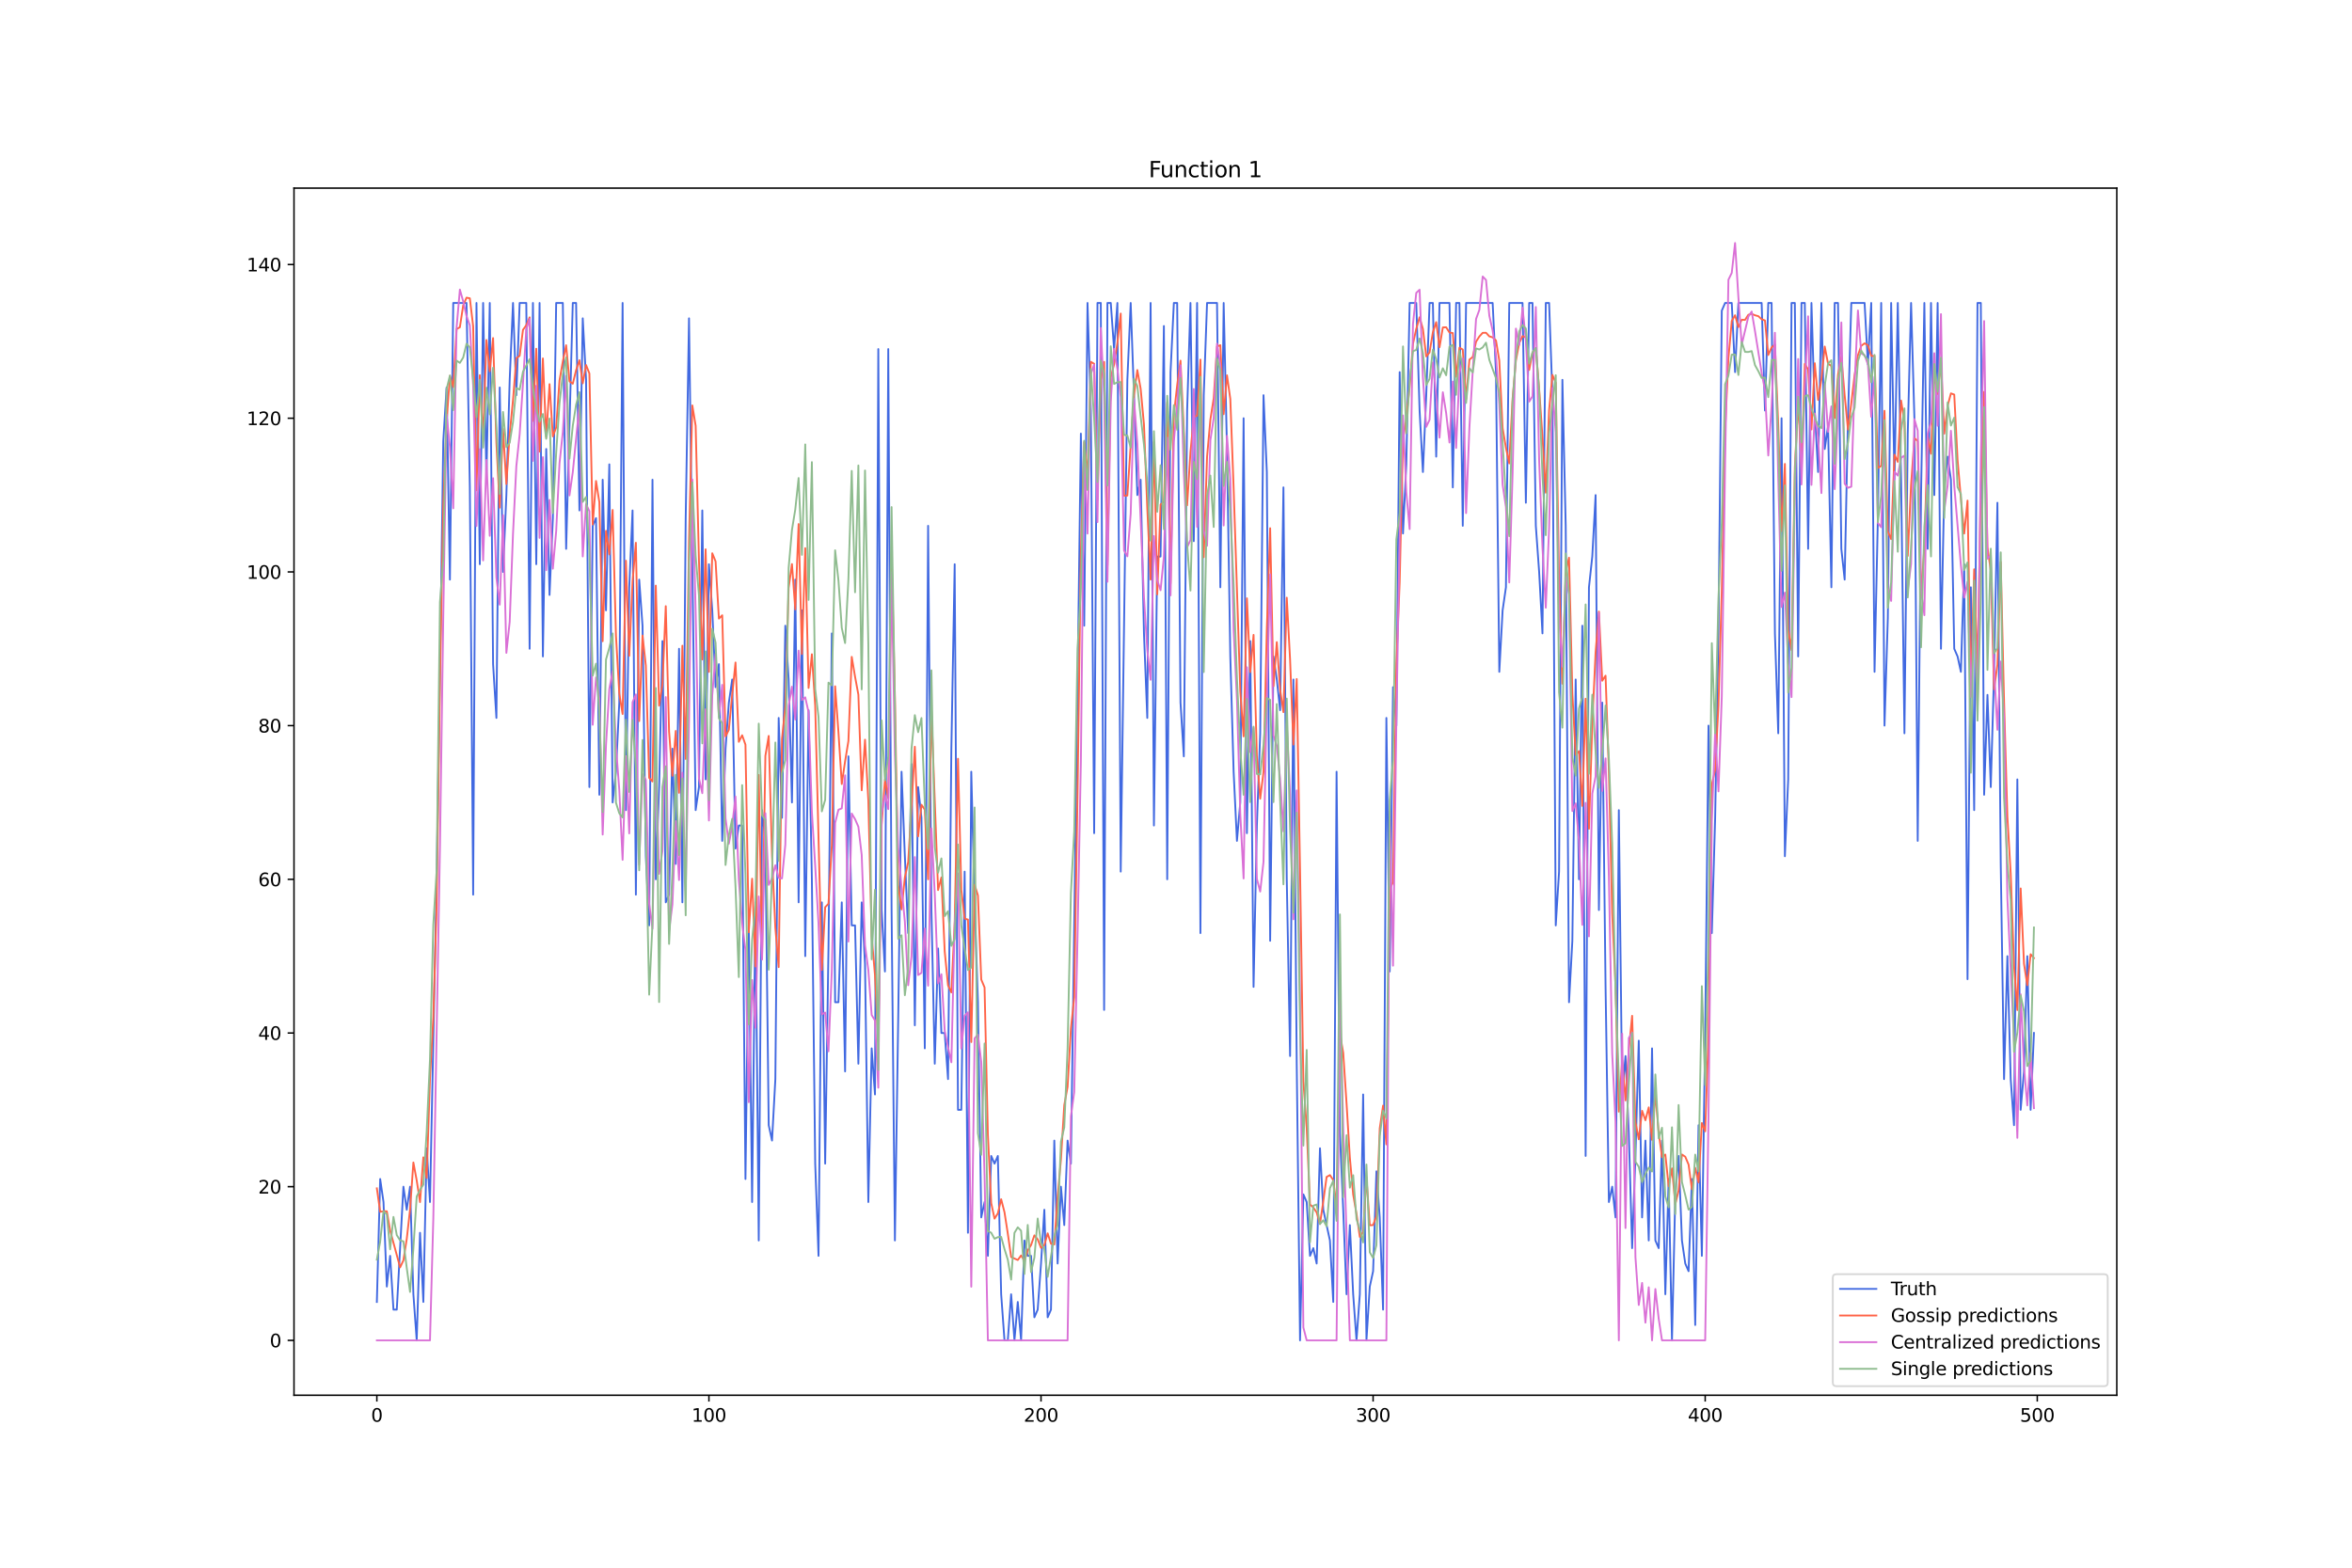<?xml version="1.0" encoding="utf-8" standalone="no"?>
<!DOCTYPE svg PUBLIC "-//W3C//DTD SVG 1.1//EN"
  "http://www.w3.org/Graphics/SVG/1.1/DTD/svg11.dtd">
<svg xmlns:xlink="http://www.w3.org/1999/xlink" width="1296pt" height="864pt" viewBox="0 0 1296 864" xmlns="http://www.w3.org/2000/svg" version="1.1">
 <defs>
  <style type="text/css">*{stroke-linejoin: round; stroke-linecap: butt}</style>
 </defs>
 <g id="figure_1">
  <g id="patch_1">
   <path d="M 0 864 
L 1296 864 
L 1296 0 
L 0 0 
z
" style="fill: #ffffff"/>
  </g>
  <g id="axes_1">
   <g id="patch_2">
    <path d="M 162 768.96 
L 1166.4 768.96 
L 1166.4 103.68 
L 162 103.68 
z
" style="fill: #ffffff"/>
   </g>
   <g id="matplotlib.axis_1">
    <g id="xtick_1">
     <g id="line2d_1">
      <defs>
       <path id="mabbf1683fc" d="M 0 0 
L 0 3.5 
" style="stroke: #000000; stroke-width: 0.8"/>
      </defs>
      <g>
       <use xlink:href="#mabbf1683fc" x="207.655" y="768.96" style="stroke: #000000; stroke-width: 0.8"/>
      </g>
     </g>
     <g id="text_1">
      <!-- 0 -->
      <g transform="translate(204.473 783.558) scale(0.1 -0.1)">
       <defs>
        <path id="DejaVuSans-30" d="M 2034 4250 
Q 1547 4250 1301 3770 
Q 1056 3291 1056 2328 
Q 1056 1369 1301 889 
Q 1547 409 2034 409 
Q 2525 409 2770 889 
Q 3016 1369 3016 2328 
Q 3016 3291 2770 3770 
Q 2525 4250 2034 4250 
z
M 2034 4750 
Q 2819 4750 3233 4129 
Q 3647 3509 3647 2328 
Q 3647 1150 3233 529 
Q 2819 -91 2034 -91 
Q 1250 -91 836 529 
Q 422 1150 422 2328 
Q 422 3509 836 4129 
Q 1250 4750 2034 4750 
z
" transform="scale(0.016)"/>
       </defs>
       <use xlink:href="#DejaVuSans-30"/>
      </g>
     </g>
    </g>
    <g id="xtick_2">
     <g id="line2d_2">
      <g>
       <use xlink:href="#mabbf1683fc" x="390.639" y="768.96" style="stroke: #000000; stroke-width: 0.8"/>
      </g>
     </g>
     <g id="text_2">
      <!-- 100 -->
      <g transform="translate(381.095 783.558) scale(0.1 -0.1)">
       <defs>
        <path id="DejaVuSans-31" d="M 794 531 
L 1825 531 
L 1825 4091 
L 703 3866 
L 703 4441 
L 1819 4666 
L 2450 4666 
L 2450 531 
L 3481 531 
L 3481 0 
L 794 0 
L 794 531 
z
" transform="scale(0.016)"/>
       </defs>
       <use xlink:href="#DejaVuSans-31"/>
       <use xlink:href="#DejaVuSans-30" x="63.623"/>
       <use xlink:href="#DejaVuSans-30" x="127.246"/>
      </g>
     </g>
    </g>
    <g id="xtick_3">
     <g id="line2d_3">
      <g>
       <use xlink:href="#mabbf1683fc" x="573.623" y="768.96" style="stroke: #000000; stroke-width: 0.8"/>
      </g>
     </g>
     <g id="text_3">
      <!-- 200 -->
      <g transform="translate(564.079 783.558) scale(0.1 -0.1)">
       <defs>
        <path id="DejaVuSans-32" d="M 1228 531 
L 3431 531 
L 3431 0 
L 469 0 
L 469 531 
Q 828 903 1448 1529 
Q 2069 2156 2228 2338 
Q 2531 2678 2651 2914 
Q 2772 3150 2772 3378 
Q 2772 3750 2511 3984 
Q 2250 4219 1831 4219 
Q 1534 4219 1204 4116 
Q 875 4013 500 3803 
L 500 4441 
Q 881 4594 1212 4672 
Q 1544 4750 1819 4750 
Q 2544 4750 2975 4387 
Q 3406 4025 3406 3419 
Q 3406 3131 3298 2873 
Q 3191 2616 2906 2266 
Q 2828 2175 2409 1742 
Q 1991 1309 1228 531 
z
" transform="scale(0.016)"/>
       </defs>
       <use xlink:href="#DejaVuSans-32"/>
       <use xlink:href="#DejaVuSans-30" x="63.623"/>
       <use xlink:href="#DejaVuSans-30" x="127.246"/>
      </g>
     </g>
    </g>
    <g id="xtick_4">
     <g id="line2d_4">
      <g>
       <use xlink:href="#mabbf1683fc" x="756.607" y="768.96" style="stroke: #000000; stroke-width: 0.8"/>
      </g>
     </g>
     <g id="text_4">
      <!-- 300 -->
      <g transform="translate(747.063 783.558) scale(0.1 -0.1)">
       <defs>
        <path id="DejaVuSans-33" d="M 2597 2516 
Q 3050 2419 3304 2112 
Q 3559 1806 3559 1356 
Q 3559 666 3084 287 
Q 2609 -91 1734 -91 
Q 1441 -91 1130 -33 
Q 819 25 488 141 
L 488 750 
Q 750 597 1062 519 
Q 1375 441 1716 441 
Q 2309 441 2620 675 
Q 2931 909 2931 1356 
Q 2931 1769 2642 2001 
Q 2353 2234 1838 2234 
L 1294 2234 
L 1294 2753 
L 1863 2753 
Q 2328 2753 2575 2939 
Q 2822 3125 2822 3475 
Q 2822 3834 2567 4026 
Q 2313 4219 1838 4219 
Q 1578 4219 1281 4162 
Q 984 4106 628 3988 
L 628 4550 
Q 988 4650 1302 4700 
Q 1616 4750 1894 4750 
Q 2613 4750 3031 4423 
Q 3450 4097 3450 3541 
Q 3450 3153 3228 2886 
Q 3006 2619 2597 2516 
z
" transform="scale(0.016)"/>
       </defs>
       <use xlink:href="#DejaVuSans-33"/>
       <use xlink:href="#DejaVuSans-30" x="63.623"/>
       <use xlink:href="#DejaVuSans-30" x="127.246"/>
      </g>
     </g>
    </g>
    <g id="xtick_5">
     <g id="line2d_5">
      <g>
       <use xlink:href="#mabbf1683fc" x="939.591" y="768.96" style="stroke: #000000; stroke-width: 0.8"/>
      </g>
     </g>
     <g id="text_5">
      <!-- 400 -->
      <g transform="translate(930.047 783.558) scale(0.1 -0.1)">
       <defs>
        <path id="DejaVuSans-34" d="M 2419 4116 
L 825 1625 
L 2419 1625 
L 2419 4116 
z
M 2253 4666 
L 3047 4666 
L 3047 1625 
L 3713 1625 
L 3713 1100 
L 3047 1100 
L 3047 0 
L 2419 0 
L 2419 1100 
L 313 1100 
L 313 1709 
L 2253 4666 
z
" transform="scale(0.016)"/>
       </defs>
       <use xlink:href="#DejaVuSans-34"/>
       <use xlink:href="#DejaVuSans-30" x="63.623"/>
       <use xlink:href="#DejaVuSans-30" x="127.246"/>
      </g>
     </g>
    </g>
    <g id="xtick_6">
     <g id="line2d_6">
      <g>
       <use xlink:href="#mabbf1683fc" x="1122.575" y="768.96" style="stroke: #000000; stroke-width: 0.8"/>
      </g>
     </g>
     <g id="text_6">
      <!-- 500 -->
      <g transform="translate(1113.032 783.558) scale(0.1 -0.1)">
       <defs>
        <path id="DejaVuSans-35" d="M 691 4666 
L 3169 4666 
L 3169 4134 
L 1269 4134 
L 1269 2991 
Q 1406 3038 1543 3061 
Q 1681 3084 1819 3084 
Q 2600 3084 3056 2656 
Q 3513 2228 3513 1497 
Q 3513 744 3044 326 
Q 2575 -91 1722 -91 
Q 1428 -91 1123 -41 
Q 819 9 494 109 
L 494 744 
Q 775 591 1075 516 
Q 1375 441 1709 441 
Q 2250 441 2565 725 
Q 2881 1009 2881 1497 
Q 2881 1984 2565 2268 
Q 2250 2553 1709 2553 
Q 1456 2553 1204 2497 
Q 953 2441 691 2322 
L 691 4666 
z
" transform="scale(0.016)"/>
       </defs>
       <use xlink:href="#DejaVuSans-35"/>
       <use xlink:href="#DejaVuSans-30" x="63.623"/>
       <use xlink:href="#DejaVuSans-30" x="127.246"/>
      </g>
     </g>
    </g>
   </g>
   <g id="matplotlib.axis_2">
    <g id="ytick_1">
     <g id="line2d_7">
      <defs>
       <path id="m30eec74fd1" d="M 0 0 
L -3.5 0 
" style="stroke: #000000; stroke-width: 0.8"/>
      </defs>
      <g>
       <use xlink:href="#m30eec74fd1" x="162" y="738.72" style="stroke: #000000; stroke-width: 0.8"/>
      </g>
     </g>
     <g id="text_7">
      <!-- 0 -->
      <g transform="translate(148.637 742.519) scale(0.1 -0.1)">
       <use xlink:href="#DejaVuSans-30"/>
      </g>
     </g>
    </g>
    <g id="ytick_2">
     <g id="line2d_8">
      <g>
       <use xlink:href="#m30eec74fd1" x="162" y="654.016" style="stroke: #000000; stroke-width: 0.8"/>
      </g>
     </g>
     <g id="text_8">
      <!-- 20 -->
      <g transform="translate(142.275 657.815) scale(0.1 -0.1)">
       <use xlink:href="#DejaVuSans-32"/>
       <use xlink:href="#DejaVuSans-30" x="63.623"/>
      </g>
     </g>
    </g>
    <g id="ytick_3">
     <g id="line2d_9">
      <g>
       <use xlink:href="#m30eec74fd1" x="162" y="569.312" style="stroke: #000000; stroke-width: 0.8"/>
      </g>
     </g>
     <g id="text_9">
      <!-- 40 -->
      <g transform="translate(142.275 573.112) scale(0.1 -0.1)">
       <use xlink:href="#DejaVuSans-34"/>
       <use xlink:href="#DejaVuSans-30" x="63.623"/>
      </g>
     </g>
    </g>
    <g id="ytick_4">
     <g id="line2d_10">
      <g>
       <use xlink:href="#m30eec74fd1" x="162" y="484.609" style="stroke: #000000; stroke-width: 0.8"/>
      </g>
     </g>
     <g id="text_10">
      <!-- 60 -->
      <g transform="translate(142.275 488.408) scale(0.1 -0.1)">
       <defs>
        <path id="DejaVuSans-36" d="M 2113 2584 
Q 1688 2584 1439 2293 
Q 1191 2003 1191 1497 
Q 1191 994 1439 701 
Q 1688 409 2113 409 
Q 2538 409 2786 701 
Q 3034 994 3034 1497 
Q 3034 2003 2786 2293 
Q 2538 2584 2113 2584 
z
M 3366 4563 
L 3366 3988 
Q 3128 4100 2886 4159 
Q 2644 4219 2406 4219 
Q 1781 4219 1451 3797 
Q 1122 3375 1075 2522 
Q 1259 2794 1537 2939 
Q 1816 3084 2150 3084 
Q 2853 3084 3261 2657 
Q 3669 2231 3669 1497 
Q 3669 778 3244 343 
Q 2819 -91 2113 -91 
Q 1303 -91 875 529 
Q 447 1150 447 2328 
Q 447 3434 972 4092 
Q 1497 4750 2381 4750 
Q 2619 4750 2861 4703 
Q 3103 4656 3366 4563 
z
" transform="scale(0.016)"/>
       </defs>
       <use xlink:href="#DejaVuSans-36"/>
       <use xlink:href="#DejaVuSans-30" x="63.623"/>
      </g>
     </g>
    </g>
    <g id="ytick_5">
     <g id="line2d_11">
      <g>
       <use xlink:href="#m30eec74fd1" x="162" y="399.905" style="stroke: #000000; stroke-width: 0.8"/>
      </g>
     </g>
     <g id="text_11">
      <!-- 80 -->
      <g transform="translate(142.275 403.704) scale(0.1 -0.1)">
       <defs>
        <path id="DejaVuSans-38" d="M 2034 2216 
Q 1584 2216 1326 1975 
Q 1069 1734 1069 1313 
Q 1069 891 1326 650 
Q 1584 409 2034 409 
Q 2484 409 2743 651 
Q 3003 894 3003 1313 
Q 3003 1734 2745 1975 
Q 2488 2216 2034 2216 
z
M 1403 2484 
Q 997 2584 770 2862 
Q 544 3141 544 3541 
Q 544 4100 942 4425 
Q 1341 4750 2034 4750 
Q 2731 4750 3128 4425 
Q 3525 4100 3525 3541 
Q 3525 3141 3298 2862 
Q 3072 2584 2669 2484 
Q 3125 2378 3379 2068 
Q 3634 1759 3634 1313 
Q 3634 634 3220 271 
Q 2806 -91 2034 -91 
Q 1263 -91 848 271 
Q 434 634 434 1313 
Q 434 1759 690 2068 
Q 947 2378 1403 2484 
z
M 1172 3481 
Q 1172 3119 1398 2916 
Q 1625 2713 2034 2713 
Q 2441 2713 2670 2916 
Q 2900 3119 2900 3481 
Q 2900 3844 2670 4047 
Q 2441 4250 2034 4250 
Q 1625 4250 1398 4047 
Q 1172 3844 1172 3481 
z
" transform="scale(0.016)"/>
       </defs>
       <use xlink:href="#DejaVuSans-38"/>
       <use xlink:href="#DejaVuSans-30" x="63.623"/>
      </g>
     </g>
    </g>
    <g id="ytick_6">
     <g id="line2d_12">
      <g>
       <use xlink:href="#m30eec74fd1" x="162" y="315.201" style="stroke: #000000; stroke-width: 0.8"/>
      </g>
     </g>
     <g id="text_12">
      <!-- 100 -->
      <g transform="translate(135.912 319) scale(0.1 -0.1)">
       <use xlink:href="#DejaVuSans-31"/>
       <use xlink:href="#DejaVuSans-30" x="63.623"/>
       <use xlink:href="#DejaVuSans-30" x="127.246"/>
      </g>
     </g>
    </g>
    <g id="ytick_7">
     <g id="line2d_13">
      <g>
       <use xlink:href="#m30eec74fd1" x="162" y="230.497" style="stroke: #000000; stroke-width: 0.8"/>
      </g>
     </g>
     <g id="text_13">
      <!-- 120 -->
      <g transform="translate(135.912 234.297) scale(0.1 -0.1)">
       <use xlink:href="#DejaVuSans-31"/>
       <use xlink:href="#DejaVuSans-32" x="63.623"/>
       <use xlink:href="#DejaVuSans-30" x="127.246"/>
      </g>
     </g>
    </g>
    <g id="ytick_8">
     <g id="line2d_14">
      <g>
       <use xlink:href="#m30eec74fd1" x="162" y="145.794" style="stroke: #000000; stroke-width: 0.8"/>
      </g>
     </g>
     <g id="text_14">
      <!-- 140 -->
      <g transform="translate(135.912 149.593) scale(0.1 -0.1)">
       <use xlink:href="#DejaVuSans-31"/>
       <use xlink:href="#DejaVuSans-34" x="63.623"/>
       <use xlink:href="#DejaVuSans-30" x="127.246"/>
      </g>
     </g>
    </g>
   </g>
   <g id="line2d_15">
    <path d="M 207.655 717.544 
L 209.484 649.781 
L 211.314 662.487 
L 213.144 709.074 
L 214.974 692.133 
L 216.804 721.779 
L 218.634 721.779 
L 222.293 654.016 
L 224.123 666.722 
L 225.953 654.016 
L 227.783 713.309 
L 229.613 738.72 
L 231.442 679.427 
L 233.272 717.544 
L 235.102 632.84 
L 236.932 662.487 
L 240.592 484.609 
L 242.422 370.259 
L 244.251 243.203 
L 246.081 213.557 
L 247.911 319.436 
L 249.741 166.969 
L 257.06 166.969 
L 258.89 268.614 
L 260.72 493.079 
L 262.55 166.969 
L 264.38 310.966 
L 266.209 166.969 
L 268.039 264.379 
L 269.869 166.969 
L 271.699 366.023 
L 273.529 395.67 
L 275.359 213.557 
L 277.189 315.201 
L 279.018 272.849 
L 280.848 209.321 
L 282.678 166.969 
L 284.508 217.792 
L 286.338 166.969 
L 289.997 166.969 
L 291.827 357.553 
L 293.657 166.969 
L 295.487 310.966 
L 297.317 166.969 
L 299.147 361.788 
L 300.976 247.438 
L 302.806 327.907 
L 304.636 285.555 
L 306.466 166.969 
L 310.126 166.969 
L 311.956 302.496 
L 315.615 166.969 
L 317.445 166.969 
L 319.275 281.32 
L 321.105 175.44 
L 322.935 209.321 
L 324.764 433.786 
L 326.594 289.79 
L 328.424 285.555 
L 330.254 438.022 
L 332.084 264.379 
L 333.914 336.377 
L 335.743 255.908 
L 337.573 442.257 
L 339.403 425.316 
L 341.233 387.199 
L 343.063 166.969 
L 344.893 446.492 
L 346.723 323.671 
L 348.552 281.32 
L 350.382 493.079 
L 352.212 319.436 
L 354.042 344.847 
L 355.872 471.903 
L 357.702 510.02 
L 359.531 264.379 
L 361.361 484.609 
L 363.191 433.786 
L 365.021 353.318 
L 366.851 497.314 
L 368.681 493.079 
L 370.51 412.61 
L 372.34 476.138 
L 374.17 357.553 
L 376 497.314 
L 377.83 285.555 
L 379.66 175.44 
L 383.319 446.492 
L 385.149 433.786 
L 386.979 281.32 
L 388.809 429.551 
L 390.639 310.966 
L 392.469 336.377 
L 394.298 378.729 
L 396.128 366.023 
L 397.958 463.433 
L 399.788 412.61 
L 401.618 387.199 
L 403.448 374.494 
L 405.277 467.668 
L 407.107 454.962 
L 408.937 454.962 
L 410.767 649.781 
L 412.597 510.02 
L 414.427 662.487 
L 416.256 497.314 
L 418.086 683.663 
L 419.916 446.492 
L 421.746 463.433 
L 423.576 620.135 
L 425.406 628.605 
L 427.236 594.724 
L 429.065 395.67 
L 430.895 450.727 
L 432.725 344.847 
L 434.555 374.494 
L 436.385 442.257 
L 438.215 319.436 
L 440.044 497.314 
L 441.874 336.377 
L 443.704 526.961 
L 445.534 391.434 
L 447.364 484.609 
L 449.194 641.311 
L 451.023 692.133 
L 452.853 497.314 
L 454.683 641.311 
L 456.513 522.725 
L 458.343 349.083 
L 460.173 552.372 
L 462.003 552.372 
L 463.832 497.314 
L 465.662 590.488 
L 467.492 416.846 
L 469.322 510.02 
L 471.152 510.02 
L 472.982 586.253 
L 474.811 497.314 
L 476.641 531.196 
L 478.471 662.487 
L 480.301 577.783 
L 482.131 603.194 
L 483.961 192.381 
L 485.79 501.549 
L 487.62 535.431 
L 489.45 192.381 
L 491.28 501.549 
L 493.11 683.663 
L 494.94 560.842 
L 496.77 425.316 
L 498.599 471.903 
L 500.429 514.255 
L 502.259 421.081 
L 504.089 565.077 
L 505.919 433.786 
L 507.749 450.727 
L 509.578 577.783 
L 511.408 289.79 
L 513.238 501.549 
L 515.068 586.253 
L 516.898 522.725 
L 518.728 569.312 
L 520.557 569.312 
L 522.387 594.724 
L 524.217 412.61 
L 526.047 310.966 
L 527.877 611.664 
L 529.707 611.664 
L 531.536 480.373 
L 533.366 679.427 
L 535.196 425.316 
L 537.026 497.314 
L 538.856 552.372 
L 540.686 670.957 
L 542.516 662.487 
L 544.345 692.133 
L 546.175 637.075 
L 548.005 641.311 
L 549.835 637.075 
L 551.665 713.309 
L 553.495 738.72 
L 555.324 738.72 
L 557.154 713.309 
L 558.984 738.72 
L 560.814 717.544 
L 562.644 738.72 
L 564.474 683.663 
L 566.303 692.133 
L 568.133 692.133 
L 569.963 726.014 
L 571.793 721.779 
L 573.623 696.368 
L 575.453 666.722 
L 577.283 726.014 
L 579.112 721.779 
L 580.942 628.605 
L 582.772 696.368 
L 584.602 654.016 
L 586.432 675.192 
L 588.262 628.605 
L 590.091 641.311 
L 593.751 378.729 
L 595.581 238.968 
L 597.411 344.847 
L 599.241 166.969 
L 601.07 226.262 
L 602.9 459.198 
L 604.73 166.969 
L 606.56 166.969 
L 608.39 556.607 
L 610.22 166.969 
L 612.05 166.969 
L 613.879 192.381 
L 615.709 166.969 
L 617.539 480.373 
L 621.199 209.321 
L 623.029 166.969 
L 624.858 217.792 
L 626.688 272.849 
L 628.518 264.379 
L 630.348 349.083 
L 632.178 395.67 
L 634.008 166.969 
L 635.837 454.962 
L 637.667 306.731 
L 639.497 306.731 
L 641.327 179.675 
L 643.157 484.609 
L 644.987 205.086 
L 646.817 166.969 
L 648.646 166.969 
L 650.476 387.199 
L 652.306 416.846 
L 654.136 226.262 
L 655.966 166.969 
L 657.796 298.26 
L 659.625 166.969 
L 661.455 514.255 
L 663.285 217.792 
L 665.115 166.969 
L 670.604 166.969 
L 672.434 323.671 
L 674.264 166.969 
L 676.094 247.438 
L 677.924 361.788 
L 679.754 425.316 
L 681.583 463.433 
L 683.413 442.257 
L 685.243 230.497 
L 687.073 459.198 
L 688.903 353.318 
L 690.733 543.901 
L 692.563 454.962 
L 694.392 404.14 
L 696.222 217.792 
L 698.052 260.144 
L 699.882 518.49 
L 701.712 361.788 
L 703.542 374.494 
L 705.371 391.434 
L 707.201 268.614 
L 709.031 484.609 
L 710.861 582.018 
L 712.691 374.494 
L 714.521 586.253 
L 716.35 738.72 
L 718.18 658.251 
L 720.01 662.487 
L 721.84 692.133 
L 723.67 687.898 
L 725.5 696.368 
L 727.33 632.84 
L 729.159 666.722 
L 732.819 683.663 
L 734.649 717.544 
L 736.479 425.316 
L 738.309 624.37 
L 740.138 666.722 
L 741.968 713.309 
L 743.798 675.192 
L 745.628 713.309 
L 747.458 738.72 
L 749.288 713.309 
L 751.117 603.194 
L 752.947 738.72 
L 754.777 709.074 
L 756.607 700.603 
L 758.437 645.546 
L 760.267 670.957 
L 762.097 721.779 
L 763.926 395.67 
L 765.756 535.431 
L 767.586 378.729 
L 769.416 399.905 
L 771.246 205.086 
L 773.076 294.025 
L 774.905 255.908 
L 776.735 166.969 
L 780.395 166.969 
L 782.225 226.262 
L 784.055 260.144 
L 785.884 217.792 
L 787.714 166.969 
L 789.544 166.969 
L 791.374 251.673 
L 793.204 166.969 
L 798.693 166.969 
L 800.523 268.614 
L 802.353 166.969 
L 804.183 166.969 
L 806.013 289.79 
L 807.843 166.969 
L 822.481 166.969 
L 824.311 205.086 
L 826.141 370.259 
L 827.971 336.377 
L 829.801 323.671 
L 831.63 166.969 
L 838.95 166.969 
L 840.78 277.084 
L 842.61 166.969 
L 844.439 166.969 
L 846.269 289.79 
L 848.099 315.201 
L 849.929 349.083 
L 851.759 166.969 
L 853.589 166.969 
L 855.418 217.792 
L 857.248 510.02 
L 859.078 480.373 
L 860.908 209.321 
L 862.738 289.79 
L 864.568 552.372 
L 866.397 518.49 
L 868.227 374.494 
L 870.057 484.609 
L 871.887 344.847 
L 873.717 637.075 
L 875.547 323.671 
L 877.377 306.731 
L 879.206 272.849 
L 881.036 501.549 
L 882.866 387.199 
L 884.696 543.901 
L 886.526 662.487 
L 888.356 654.016 
L 890.185 670.957 
L 892.015 446.492 
L 893.845 603.194 
L 895.675 582.018 
L 897.505 624.37 
L 899.335 687.898 
L 901.164 637.075 
L 902.994 573.548 
L 904.824 670.957 
L 906.654 628.605 
L 908.484 683.663 
L 910.314 577.783 
L 912.144 683.663 
L 913.973 687.898 
L 915.803 628.605 
L 917.633 713.309 
L 919.463 649.781 
L 921.293 738.72 
L 923.123 658.251 
L 924.952 637.075 
L 926.782 683.663 
L 928.612 696.368 
L 930.442 700.603 
L 932.272 649.781 
L 934.102 730.25 
L 935.931 620.135 
L 937.761 692.133 
L 939.591 569.312 
L 941.421 399.905 
L 943.251 514.255 
L 945.081 450.727 
L 946.911 349.083 
L 948.74 171.205 
L 950.57 166.969 
L 954.23 166.969 
L 956.06 205.086 
L 957.89 166.969 
L 970.698 166.969 
L 972.528 226.262 
L 974.358 166.969 
L 976.188 166.969 
L 978.018 349.083 
L 979.848 404.14 
L 981.678 230.497 
L 983.507 471.903 
L 985.337 429.551 
L 987.167 166.969 
L 988.997 166.969 
L 990.827 361.788 
L 992.657 166.969 
L 994.486 166.969 
L 996.316 302.496 
L 998.146 166.969 
L 999.976 226.262 
L 1001.806 260.144 
L 1003.636 166.969 
L 1005.465 247.438 
L 1007.295 234.733 
L 1009.125 323.671 
L 1010.955 166.969 
L 1012.785 166.969 
L 1014.615 302.496 
L 1016.444 319.436 
L 1018.274 230.497 
L 1020.104 166.969 
L 1027.424 166.969 
L 1029.253 200.851 
L 1031.083 166.969 
L 1032.913 370.259 
L 1034.743 285.555 
L 1036.573 166.969 
L 1038.403 399.905 
L 1040.232 340.612 
L 1042.062 166.969 
L 1043.892 264.379 
L 1045.722 166.969 
L 1047.552 264.379 
L 1049.382 404.14 
L 1051.211 238.968 
L 1053.041 166.969 
L 1054.871 230.497 
L 1056.701 463.433 
L 1058.531 272.849 
L 1060.361 166.969 
L 1062.191 302.496 
L 1064.02 166.969 
L 1065.85 272.849 
L 1067.68 166.969 
L 1069.51 357.553 
L 1071.34 268.614 
L 1073.17 251.673 
L 1074.999 264.379 
L 1076.829 357.553 
L 1078.659 361.788 
L 1080.489 370.259 
L 1082.319 310.966 
L 1084.149 539.666 
L 1085.978 323.671 
L 1087.808 446.492 
L 1089.638 166.969 
L 1091.468 166.969 
L 1093.298 438.022 
L 1095.128 382.964 
L 1096.958 433.786 
L 1098.787 370.259 
L 1100.617 277.084 
L 1102.447 476.138 
L 1104.277 594.724 
L 1106.107 526.961 
L 1107.937 594.724 
L 1109.766 620.135 
L 1111.596 429.551 
L 1113.426 611.664 
L 1115.256 590.488 
L 1117.086 526.961 
L 1118.916 611.664 
L 1120.745 569.312 
L 1120.745 569.312 
" clip-path="url(#p6f2ca340ca)" style="fill: none; stroke: #4169e1; stroke-linecap: square"/>
   </g>
   <g id="line2d_16">
    <path d="M 207.655 654.922 
L 209.484 667.86 
L 211.314 667.545 
L 213.144 667.572 
L 214.974 678.132 
L 220.463 698.478 
L 222.293 694.618 
L 224.123 682.877 
L 225.953 666.581 
L 227.783 640.673 
L 229.613 650.561 
L 231.442 662.503 
L 233.272 637.833 
L 235.102 649.205 
L 236.932 594.37 
L 238.762 560.674 
L 240.592 499.301 
L 242.422 376.456 
L 244.251 277.998 
L 246.081 232.677 
L 247.911 207.137 
L 249.741 213.329 
L 251.571 181.368 
L 253.401 180.37 
L 255.23 168.262 
L 257.06 164.047 
L 258.89 164.405 
L 260.72 179.87 
L 262.55 270.188 
L 264.38 206.777 
L 266.209 241.996 
L 268.039 187.388 
L 269.869 204.632 
L 271.699 186.3 
L 273.529 244.136 
L 275.359 279.796 
L 277.189 236.366 
L 279.018 266.747 
L 280.848 239.275 
L 282.678 220.444 
L 284.508 197.409 
L 286.338 196.106 
L 288.168 181.803 
L 289.997 179.236 
L 291.827 174.898 
L 293.657 232.022 
L 295.487 192.184 
L 297.317 248.917 
L 299.147 197.543 
L 300.976 240.932 
L 302.806 211.717 
L 304.636 240.511 
L 306.466 235.584 
L 308.296 209.692 
L 310.126 199.196 
L 311.956 190.273 
L 313.785 210.143 
L 315.615 211.488 
L 317.445 204.016 
L 319.275 198.501 
L 321.105 211.257 
L 322.935 201.193 
L 324.764 205.826 
L 326.594 289.043 
L 328.424 265.065 
L 330.254 276.758 
L 332.084 353.395 
L 333.914 292.54 
L 335.743 305.566 
L 337.573 281.038 
L 339.403 350.128 
L 341.233 382.168 
L 343.063 393.517 
L 344.893 309.009 
L 346.723 361.427 
L 348.552 320.538 
L 350.382 299.125 
L 352.212 397.411 
L 354.042 350.266 
L 355.872 366.805 
L 357.702 428.702 
L 359.531 430.696 
L 361.361 322.743 
L 363.191 388.894 
L 365.021 377.149 
L 366.851 334.066 
L 368.681 403.22 
L 370.51 427.566 
L 372.34 402.852 
L 374.17 436.941 
L 376 355.87 
L 377.83 418.285 
L 379.66 298.01 
L 381.489 223.446 
L 383.319 234.661 
L 385.149 309.247 
L 386.979 363.471 
L 388.809 302.756 
L 390.639 370.298 
L 392.469 304.91 
L 394.298 309.387 
L 396.128 340.939 
L 397.958 339.095 
L 399.788 405.831 
L 401.618 402.211 
L 403.448 382.922 
L 405.277 365.117 
L 407.107 408.851 
L 408.937 405.225 
L 410.767 410.433 
L 412.597 513.824 
L 414.427 484.279 
L 416.256 532.674 
L 418.086 427.094 
L 419.916 526.249 
L 421.746 416.533 
L 423.576 405.585 
L 425.406 472.104 
L 427.236 511.353 
L 429.065 533.018 
L 430.895 407.198 
L 432.725 389.378 
L 434.555 324.028 
L 436.385 310.871 
L 438.215 335.861 
L 440.044 288.817 
L 441.874 360.424 
L 443.704 302.108 
L 445.534 379.164 
L 447.364 360.58 
L 449.194 388.982 
L 452.853 534.554 
L 454.683 499.968 
L 456.513 498.087 
L 458.343 466.022 
L 460.173 378.226 
L 462.003 403.572 
L 463.832 432.115 
L 465.662 419.592 
L 467.492 408.353 
L 469.322 362.013 
L 471.152 372.949 
L 472.982 382.855 
L 474.811 435.561 
L 476.641 407.662 
L 478.471 441.219 
L 480.301 516.057 
L 482.131 537.428 
L 483.961 574.205 
L 485.79 454.683 
L 487.62 429.577 
L 489.45 439.942 
L 491.28 305.699 
L 493.11 383.831 
L 494.94 487.799 
L 496.77 501.191 
L 498.599 483.486 
L 500.429 475.122 
L 502.259 444.716 
L 504.089 411.553 
L 505.919 460.922 
L 507.749 443.513 
L 509.578 446.232 
L 511.408 484.617 
L 513.238 391.812 
L 516.898 490.532 
L 518.728 483.56 
L 520.557 524.406 
L 522.387 543.01 
L 524.217 546.971 
L 526.047 508.59 
L 527.877 418.169 
L 529.707 490.561 
L 531.536 506.288 
L 533.366 506.799 
L 535.196 574.31 
L 537.026 487.629 
L 538.856 493.509 
L 540.686 539.832 
L 542.516 544.222 
L 544.345 625.49 
L 546.175 663.069 
L 548.005 671.637 
L 549.835 668.729 
L 551.665 660.929 
L 553.495 668.099 
L 555.324 679.891 
L 557.154 692.785 
L 560.814 694.434 
L 562.644 691.924 
L 564.474 694.795 
L 566.303 689.166 
L 568.133 686.191 
L 569.963 680.836 
L 571.793 683.04 
L 573.623 687.738 
L 575.453 686.227 
L 577.283 679.721 
L 579.112 685.442 
L 580.942 685.856 
L 582.772 659.269 
L 584.602 639.059 
L 586.432 609.089 
L 588.262 598.995 
L 590.091 566.897 
L 591.921 549.588 
L 593.751 437.397 
L 595.581 304.403 
L 597.411 243.668 
L 599.241 262.571 
L 601.07 199.405 
L 602.9 200.479 
L 604.73 275.342 
L 606.56 209.269 
L 608.39 199.431 
L 610.22 311.63 
L 612.05 207.953 
L 613.879 200.883 
L 615.709 188.982 
L 617.539 172.799 
L 619.369 273.187 
L 621.199 273.118 
L 624.858 217.705 
L 626.688 203.939 
L 628.518 214.212 
L 630.348 233.902 
L 632.178 280.124 
L 634.008 319.406 
L 635.837 243.621 
L 637.667 327.572 
L 639.497 277.993 
L 641.327 276.682 
L 643.157 221.858 
L 644.987 321.588 
L 646.817 228.733 
L 648.646 212.356 
L 650.476 198.77 
L 652.306 236.895 
L 654.136 278.473 
L 655.966 249.155 
L 657.796 229.757 
L 659.625 229.117 
L 661.455 198.193 
L 663.285 307.081 
L 665.115 251.703 
L 666.945 231.206 
L 668.775 219.489 
L 670.604 190.95 
L 672.434 190.251 
L 674.264 228.281 
L 676.094 206.841 
L 677.924 219.854 
L 679.754 269.031 
L 683.413 380.88 
L 685.243 405.851 
L 687.073 329.749 
L 688.903 370.436 
L 690.733 349.905 
L 692.563 416.55 
L 694.392 440.2 
L 696.222 425.433 
L 698.052 346.607 
L 699.882 291.097 
L 701.712 378.145 
L 703.542 353.891 
L 705.371 380.097 
L 707.201 392.495 
L 709.031 329.397 
L 710.861 363.541 
L 712.691 410.37 
L 714.521 374.233 
L 716.35 479.7 
L 718.18 595.967 
L 720.01 621.672 
L 721.84 663.839 
L 723.67 665.479 
L 725.5 668.179 
L 727.33 674.606 
L 729.159 662.027 
L 730.989 648.644 
L 732.819 647.638 
L 734.649 650.37 
L 736.479 665.026 
L 738.309 569.341 
L 740.138 580.251 
L 741.968 607.954 
L 743.798 638.004 
L 745.628 658.33 
L 747.458 668.962 
L 749.288 681.691 
L 751.117 678.999 
L 752.947 648.739 
L 754.777 675.305 
L 756.607 675.169 
L 758.437 670.292 
L 760.267 621.854 
L 762.097 609.328 
L 763.926 630.717 
L 765.756 490.133 
L 767.586 486.203 
L 769.416 365.496 
L 771.246 320.878 
L 773.076 242.75 
L 774.905 230.133 
L 776.735 213.195 
L 778.565 189.507 
L 780.395 181.236 
L 782.225 174.851 
L 784.055 181.325 
L 785.884 196.446 
L 787.714 194.257 
L 789.544 183.103 
L 791.374 177.528 
L 793.204 191.351 
L 795.034 180.452 
L 796.864 180.369 
L 798.693 183.277 
L 800.523 183.541 
L 802.353 207.652 
L 804.183 191.609 
L 806.013 192.618 
L 807.843 220.033 
L 809.672 198.205 
L 811.502 196.746 
L 813.332 188.336 
L 815.162 185.431 
L 816.992 183.425 
L 818.822 183.399 
L 820.651 185.389 
L 822.481 185.915 
L 824.311 187.622 
L 826.141 198.721 
L 827.971 235.979 
L 829.801 246.75 
L 831.63 255.401 
L 833.46 219.773 
L 835.29 198.742 
L 837.12 189.066 
L 838.95 185.24 
L 840.78 185.96 
L 842.61 203.877 
L 844.439 194.32 
L 846.269 191.75 
L 848.099 214.251 
L 849.929 240.797 
L 851.759 271.541 
L 853.589 226.026 
L 855.418 206.637 
L 857.248 210.959 
L 859.078 319.473 
L 860.908 376.818 
L 862.738 315.239 
L 864.568 307.365 
L 866.397 382.142 
L 868.227 416.062 
L 870.057 413.967 
L 871.887 444.169 
L 873.717 385.086 
L 875.547 456.747 
L 877.377 399.231 
L 879.206 359.473 
L 881.036 337.056 
L 882.866 375.183 
L 884.696 372.376 
L 886.526 424.888 
L 888.356 503.353 
L 890.185 543.583 
L 892.015 612.661 
L 893.845 584.24 
L 895.675 606.458 
L 897.505 578.666 
L 899.335 559.854 
L 901.164 618.333 
L 902.994 627.9 
L 904.824 612.184 
L 906.654 617.412 
L 908.484 610.3 
L 910.314 628.22 
L 912.144 602.325 
L 913.973 624.317 
L 915.803 637.774 
L 917.633 636.304 
L 919.463 653.751 
L 921.293 643.926 
L 923.123 663.701 
L 924.952 656.079 
L 926.782 636.279 
L 928.612 637.496 
L 930.442 641.835 
L 932.272 655.479 
L 934.102 643.637 
L 935.931 651.616 
L 937.761 618.925 
L 939.591 623.512 
L 941.421 570.479 
L 943.251 432.327 
L 945.081 424.339 
L 946.911 388.689 
L 948.74 325.167 
L 950.57 237.009 
L 952.4 197.312 
L 954.23 176.916 
L 956.06 173.732 
L 957.89 180.289 
L 959.719 176.226 
L 961.549 176.311 
L 963.379 173.472 
L 965.209 172.98 
L 967.039 173.755 
L 968.869 174.249 
L 970.698 175.95 
L 972.528 176.605 
L 974.358 195.656 
L 976.188 191.437 
L 978.018 189.887 
L 979.848 234.461 
L 981.678 292.731 
L 983.507 255.663 
L 985.337 347.273 
L 987.167 358.356 
L 988.997 257.61 
L 990.827 221.048 
L 992.657 258.001 
L 994.486 200.547 
L 996.316 203.638 
L 998.146 236.704 
L 999.976 200.167 
L 1001.806 220.407 
L 1003.636 209.056 
L 1005.465 190.991 
L 1007.295 200.452 
L 1009.125 201.671 
L 1010.955 230.389 
L 1012.785 206.485 
L 1014.615 196.5 
L 1016.444 217.884 
L 1018.274 236.763 
L 1020.104 222.299 
L 1021.934 206.543 
L 1023.764 195.781 
L 1025.594 190.597 
L 1027.424 189.222 
L 1029.253 190.278 
L 1031.083 196.138 
L 1032.913 196.263 
L 1034.743 257.966 
L 1036.573 256.757 
L 1038.403 226.386 
L 1040.232 292.9 
L 1042.062 297.139 
L 1043.892 250.608 
L 1045.722 254.541 
L 1047.552 220.782 
L 1049.382 232.652 
L 1051.211 306.374 
L 1053.041 267.249 
L 1054.871 241.379 
L 1056.701 243.125 
L 1058.531 328.874 
L 1060.361 301.159 
L 1062.191 240.435 
L 1064.02 250.069 
L 1065.85 206.037 
L 1067.68 217.118 
L 1069.51 199.308 
L 1071.34 239.019 
L 1073.17 223.691 
L 1074.999 216.8 
L 1076.829 217.462 
L 1078.659 253.48 
L 1080.489 274.714 
L 1082.319 294.05 
L 1084.149 275.884 
L 1085.978 381.769 
L 1087.808 313.749 
L 1089.638 369.659 
L 1091.468 267.989 
L 1093.298 215.938 
L 1095.128 301.498 
L 1096.958 314.6 
L 1098.787 379.889 
L 1100.617 366.394 
L 1102.447 309.751 
L 1104.277 386.547 
L 1106.107 450.068 
L 1107.937 481.348 
L 1109.766 532.082 
L 1111.596 556.681 
L 1113.426 489.647 
L 1115.256 531.17 
L 1117.086 542.993 
L 1118.916 525.903 
L 1120.745 528.082 
L 1120.745 528.082 
" clip-path="url(#p6f2ca340ca)" style="fill: none; stroke: #ff6347; stroke-linecap: square"/>
   </g>
   <g id="line2d_17">
    <path d="M 207.655 738.72 
L 236.932 738.72 
L 238.762 671.746 
L 242.422 466.567 
L 244.251 339.666 
L 246.081 228.406 
L 247.911 246.2 
L 249.741 280.135 
L 251.571 180.718 
L 253.401 159.59 
L 255.23 166.075 
L 257.06 174.203 
L 258.89 179.325 
L 260.72 212.684 
L 262.55 289.904 
L 264.38 247.511 
L 266.209 308.862 
L 268.039 253.457 
L 269.869 295.3 
L 271.699 263.535 
L 273.529 318.362 
L 275.359 333.271 
L 277.189 283.931 
L 279.018 359.815 
L 280.848 342.745 
L 282.678 294.164 
L 284.508 256.985 
L 286.338 239.37 
L 288.168 211.311 
L 289.997 181.465 
L 291.827 175.744 
L 293.657 254 
L 295.487 212.549 
L 297.317 296.45 
L 299.147 251.953 
L 300.976 314.235 
L 302.806 275.519 
L 304.636 313.421 
L 306.466 292.741 
L 308.296 255.391 
L 310.126 238.139 
L 311.956 207.219 
L 313.785 273.046 
L 315.615 260.219 
L 319.275 223.315 
L 321.105 306.669 
L 322.935 277.815 
L 324.764 281.747 
L 326.594 399.455 
L 328.424 373.347 
L 330.254 385.01 
L 332.084 459.944 
L 333.914 410.685 
L 335.743 379.727 
L 337.573 369.882 
L 339.403 410.945 
L 341.233 435.256 
L 343.063 473.87 
L 344.893 416.705 
L 346.723 459.316 
L 348.552 387.027 
L 350.382 382.709 
L 352.212 476.468 
L 354.042 426.451 
L 355.872 429.843 
L 357.702 498.058 
L 359.531 511.861 
L 361.361 414.839 
L 363.191 481.592 
L 365.021 468.939 
L 366.851 384.167 
L 368.681 512.98 
L 370.51 498.453 
L 372.34 452.541 
L 374.17 485.024 
L 376 425.869 
L 377.83 490.917 
L 379.66 397.208 
L 381.489 264.275 
L 383.319 337.387 
L 385.149 428.977 
L 386.979 437.141 
L 388.809 390.869 
L 390.639 452.209 
L 392.469 383.034 
L 394.298 360.321 
L 396.128 394.888 
L 397.958 377.443 
L 399.788 451.019 
L 401.618 464.993 
L 403.448 455.104 
L 405.277 438.997 
L 407.107 484.864 
L 408.937 508.842 
L 410.767 523.642 
L 412.597 607.458 
L 414.427 540.133 
L 416.256 566.442 
L 418.086 494.072 
L 419.916 528.851 
L 421.746 448.164 
L 423.576 487.701 
L 425.406 484.101 
L 427.236 476.839 
L 429.065 483.813 
L 430.895 484.127 
L 432.725 465.564 
L 434.555 388.893 
L 436.385 378.449 
L 438.215 396.574 
L 440.044 358.588 
L 441.874 385.849 
L 443.704 384.308 
L 445.534 392.518 
L 447.364 447.542 
L 449.194 477.21 
L 451.023 509.002 
L 452.853 559.054 
L 454.683 558.049 
L 456.513 579.417 
L 458.343 534.985 
L 460.173 453.504 
L 462.003 446.273 
L 463.832 445.512 
L 465.662 427.301 
L 467.492 518.907 
L 469.322 448.349 
L 471.152 451.461 
L 472.982 455.632 
L 474.811 471.18 
L 476.641 520.863 
L 478.471 534.609 
L 480.301 559.375 
L 482.131 562.426 
L 483.961 599.471 
L 485.79 448.409 
L 487.62 438.224 
L 489.45 445.927 
L 491.28 315.405 
L 493.11 416.215 
L 494.94 467.072 
L 496.77 489.078 
L 498.599 507.916 
L 500.429 542.993 
L 502.259 527.128 
L 504.089 472.368 
L 505.919 537.368 
L 507.749 536.17 
L 509.578 511.755 
L 511.408 543.237 
L 513.238 456.582 
L 515.068 492.633 
L 516.898 542.003 
L 518.728 536.928 
L 520.557 568.106 
L 522.387 577.196 
L 524.217 585.479 
L 526.047 509.113 
L 527.877 481.302 
L 529.707 577.883 
L 531.536 559.783 
L 533.366 557.922 
L 535.196 709.143 
L 537.026 572.302 
L 538.856 570.212 
L 540.686 585.211 
L 542.516 648.178 
L 544.345 738.72 
L 588.262 738.72 
L 590.091 615.206 
L 591.921 601.859 
L 593.751 515.619 
L 595.581 419.916 
L 597.411 249.523 
L 599.241 294.076 
L 601.07 206.132 
L 602.9 200.962 
L 604.73 287.763 
L 606.56 180.766 
L 608.39 218.539 
L 610.22 320.638 
L 612.05 221.409 
L 613.879 192.237 
L 615.709 203.367 
L 617.539 218.861 
L 619.369 303.387 
L 621.199 306.606 
L 623.029 283.138 
L 624.858 219.906 
L 626.688 244.373 
L 630.348 329.122 
L 632.178 358.206 
L 634.008 374.661 
L 635.837 295.448 
L 637.667 319.763 
L 639.497 325.296 
L 641.327 306.826 
L 643.157 241.212 
L 644.987 328.151 
L 646.817 243.386 
L 650.476 201.326 
L 652.306 260.397 
L 654.136 301.674 
L 655.966 297.598 
L 657.796 214.38 
L 659.625 290.387 
L 661.455 222.275 
L 663.285 292.539 
L 665.115 300.772 
L 666.945 242.51 
L 668.775 230.51 
L 670.604 189.415 
L 672.434 201.452 
L 674.264 289.609 
L 676.094 240.16 
L 677.924 264.064 
L 679.754 346.918 
L 681.583 385.369 
L 683.413 448.305 
L 685.243 484.14 
L 687.073 367.77 
L 688.903 414.532 
L 690.733 401.148 
L 692.563 484.392 
L 694.392 491.365 
L 696.222 474.918 
L 698.052 384.823 
L 699.882 316.547 
L 701.712 405.37 
L 703.542 411.139 
L 705.371 429.158 
L 707.201 458.193 
L 709.031 398.676 
L 710.861 437.762 
L 712.691 506.649 
L 714.521 435.625 
L 716.35 549.091 
L 718.18 731.611 
L 720.01 738.72 
L 736.479 738.72 
L 738.309 547.617 
L 740.138 621.203 
L 743.798 738.72 
L 763.926 738.72 
L 765.756 447.434 
L 767.586 532.219 
L 769.416 397.973 
L 771.246 295.159 
L 773.076 228.949 
L 774.905 271.276 
L 776.735 291.599 
L 778.565 178.668 
L 780.395 161.397 
L 782.225 159.677 
L 784.055 208.018 
L 785.884 235.261 
L 787.714 231.358 
L 789.544 199.723 
L 791.374 217.929 
L 793.204 241.206 
L 795.034 216.18 
L 796.864 227.686 
L 798.693 243.896 
L 800.523 210.283 
L 802.353 246.889 
L 804.183 205.916 
L 806.013 197.557 
L 807.843 282.781 
L 809.672 235.531 
L 811.502 204.542 
L 813.332 175.808 
L 815.162 170.778 
L 816.992 152.389 
L 818.822 154.294 
L 820.651 174.03 
L 822.481 182.198 
L 824.311 195.851 
L 826.141 222.812 
L 827.971 267.082 
L 829.801 279.421 
L 831.63 321.034 
L 833.46 261.216 
L 835.29 181.102 
L 837.12 190.05 
L 838.95 169.567 
L 840.78 187.632 
L 842.61 221.342 
L 844.439 218.431 
L 846.269 169.205 
L 848.099 253.803 
L 849.929 301.651 
L 851.759 334.93 
L 853.589 291.069 
L 855.418 213.787 
L 857.248 238.574 
L 859.078 339.883 
L 860.908 367.413 
L 862.738 318.097 
L 864.568 327.507 
L 866.397 447.003 
L 868.227 442.763 
L 870.057 463.622 
L 871.887 509.722 
L 873.717 442.462 
L 875.547 516.063 
L 877.377 437.382 
L 879.206 427.916 
L 881.036 337.772 
L 882.866 435.952 
L 884.696 417.958 
L 886.526 483.178 
L 888.356 580.605 
L 890.185 618.125 
L 892.015 738.72 
L 893.845 569.688 
L 895.675 676.825 
L 897.505 572.046 
L 899.335 569.177 
L 901.164 692.821 
L 902.994 719.22 
L 904.824 707.055 
L 906.654 728.951 
L 908.484 709.46 
L 910.314 738.72 
L 912.144 710.421 
L 913.973 726.755 
L 915.803 738.72 
L 939.591 738.72 
L 941.421 615.024 
L 943.251 452.649 
L 945.081 403.433 
L 946.911 436.153 
L 948.74 383.791 
L 950.57 254.602 
L 952.4 154.173 
L 954.23 150.393 
L 956.06 133.92 
L 957.89 163.877 
L 959.719 189.991 
L 963.379 174.52 
L 965.209 171.71 
L 967.039 182.494 
L 970.698 205.444 
L 972.528 215.033 
L 974.358 251.029 
L 976.188 223.66 
L 978.018 183.382 
L 979.848 263.322 
L 981.678 334.543 
L 983.507 326.578 
L 985.337 365.441 
L 987.167 384.213 
L 988.997 272.34 
L 990.827 197.855 
L 992.657 267.007 
L 994.486 214.003 
L 996.316 174.323 
L 998.146 267.262 
L 999.976 227.926 
L 1001.806 241.017 
L 1003.636 271.758 
L 1005.465 211.209 
L 1007.295 237.985 
L 1009.125 223.958 
L 1010.955 269.58 
L 1012.785 227.033 
L 1014.615 177.722 
L 1016.444 266.589 
L 1018.274 268.853 
L 1020.104 268.216 
L 1021.934 211.405 
L 1023.764 171.097 
L 1025.594 194.836 
L 1027.424 195.715 
L 1029.253 200.815 
L 1031.083 229.702 
L 1032.913 207.647 
L 1034.743 288.223 
L 1036.573 290.58 
L 1038.403 237.894 
L 1040.232 323.976 
L 1042.062 331.182 
L 1043.892 260.02 
L 1045.722 262.107 
L 1047.552 252.344 
L 1049.382 251.071 
L 1051.211 325.543 
L 1053.041 310.758 
L 1054.871 230.973 
L 1056.701 237.334 
L 1058.531 325.408 
L 1060.361 339.05 
L 1062.191 239.046 
L 1064.02 232.633 
L 1065.85 194.651 
L 1067.68 234.652 
L 1069.51 173.123 
L 1071.34 281.269 
L 1073.17 267.546 
L 1074.999 237.424 
L 1076.829 267.612 
L 1080.489 311.59 
L 1082.319 329.367 
L 1084.149 320.584 
L 1085.978 384.113 
L 1087.808 337.021 
L 1089.638 392.453 
L 1091.468 253.063 
L 1093.298 176.928 
L 1095.128 307.926 
L 1096.958 306.031 
L 1098.787 368.53 
L 1100.617 402.221 
L 1102.447 364.571 
L 1104.277 396.106 
L 1106.107 495.101 
L 1109.766 573.444 
L 1111.596 627.112 
L 1113.426 547.954 
L 1115.256 587.639 
L 1117.086 609.233 
L 1118.916 580.283 
L 1120.745 610.735 
L 1120.745 610.735 
" clip-path="url(#p6f2ca340ca)" style="fill: none; stroke: #da70d6; stroke-linecap: square"/>
   </g>
   <g id="line2d_18">
    <path d="M 207.655 694.228 
L 209.484 684.288 
L 211.314 667.469 
L 213.144 669.32 
L 214.974 688.532 
L 216.804 670.68 
L 218.634 680.695 
L 220.463 683.626 
L 222.293 684.147 
L 224.123 698.733 
L 225.953 712.049 
L 227.783 688.15 
L 229.613 659.442 
L 231.442 655.706 
L 233.272 652.897 
L 235.102 623.898 
L 236.932 583.691 
L 238.762 509.661 
L 240.592 479.895 
L 242.422 331.879 
L 244.251 308.358 
L 246.081 214.462 
L 247.911 206.943 
L 249.741 226.077 
L 251.571 198.744 
L 253.401 199.99 
L 255.23 197.048 
L 257.06 189.426 
L 258.89 191.456 
L 260.72 209.27 
L 262.55 229.919 
L 264.38 209.323 
L 266.209 246.702 
L 268.039 213.637 
L 269.869 228.38 
L 271.699 202.663 
L 273.529 235.206 
L 275.359 272.207 
L 277.189 227.034 
L 279.018 246.437 
L 280.848 243.975 
L 282.678 232.579 
L 284.508 213.87 
L 286.338 214.744 
L 288.168 204.867 
L 291.827 197.939 
L 293.657 213.77 
L 295.487 225.231 
L 297.317 232.378 
L 299.147 228.156 
L 300.976 241.837 
L 302.806 230.67 
L 304.636 282.772 
L 306.466 249.677 
L 308.296 222.201 
L 310.126 206.309 
L 311.956 197.002 
L 313.785 252.788 
L 315.615 234.668 
L 317.445 222.982 
L 319.275 216.141 
L 321.105 276.602 
L 322.935 273.9 
L 324.764 303.469 
L 326.594 372.353 
L 328.424 365.768 
L 330.254 393.163 
L 332.084 447.596 
L 333.914 363.503 
L 335.743 357.047 
L 337.573 349.08 
L 339.403 442.354 
L 341.233 448.22 
L 343.063 450.529 
L 344.893 396.615 
L 346.723 436.476 
L 348.552 396.766 
L 350.382 423.057 
L 352.212 479.656 
L 354.042 407.813 
L 355.872 459.487 
L 357.702 548.189 
L 359.531 508.874 
L 361.361 379.172 
L 363.191 552.266 
L 365.021 433.749 
L 366.851 422.311 
L 368.681 520.228 
L 370.51 480.764 
L 372.34 427.04 
L 374.17 471.265 
L 376 429.02 
L 377.83 504.449 
L 379.66 309.997 
L 381.489 265.789 
L 383.319 306.235 
L 385.149 328.21 
L 386.979 409.693 
L 388.809 358.97 
L 390.639 440.967 
L 392.469 346.489 
L 394.298 354.212 
L 396.128 395.897 
L 397.958 398.554 
L 399.788 476.719 
L 401.618 460.306 
L 403.448 451.268 
L 405.277 488.588 
L 407.107 538.513 
L 408.937 432.702 
L 410.767 481.45 
L 412.597 564.589 
L 414.427 518.104 
L 416.256 498.891 
L 418.086 398.803 
L 419.916 449.253 
L 421.746 451.971 
L 423.576 534.451 
L 425.406 480.867 
L 427.236 409.211 
L 429.065 474.512 
L 430.895 426.204 
L 432.725 418.864 
L 434.555 313.015 
L 436.385 292.061 
L 438.215 280.768 
L 440.044 263.446 
L 441.874 305.813 
L 443.704 244.924 
L 445.534 330.635 
L 447.364 254.676 
L 449.194 379.774 
L 451.023 395.064 
L 452.853 447.181 
L 454.683 440.823 
L 456.513 376.222 
L 458.343 377.746 
L 460.173 303.277 
L 462.003 319.888 
L 463.832 346.061 
L 465.662 354.418 
L 467.492 319.224 
L 469.322 259.52 
L 471.152 326.427 
L 472.982 256.528 
L 474.811 379.929 
L 476.641 259.296 
L 478.471 355.426 
L 480.301 528.717 
L 482.131 490.36 
L 483.961 589.704 
L 485.79 397.039 
L 487.62 430.052 
L 489.45 416.854 
L 491.28 279.461 
L 493.11 388.571 
L 494.94 517.42 
L 496.77 515.455 
L 498.599 548.485 
L 500.429 533.611 
L 502.259 412.744 
L 504.089 394.142 
L 505.919 403.523 
L 507.749 395.72 
L 509.578 442.76 
L 511.408 467.839 
L 513.238 369.439 
L 515.068 466.544 
L 516.898 480.968 
L 518.728 473.092 
L 520.557 504.905 
L 522.387 502.183 
L 524.217 521.293 
L 526.047 517.555 
L 527.877 465.422 
L 529.707 510.025 
L 531.536 522.784 
L 533.366 534.612 
L 535.196 533.284 
L 537.026 445.009 
L 538.856 624.496 
L 540.686 636.462 
L 542.516 575.092 
L 544.345 678.477 
L 546.175 679.409 
L 548.005 682.726 
L 549.835 681.829 
L 551.665 681.685 
L 553.495 688.397 
L 555.324 694.275 
L 557.154 705.215 
L 558.984 679.474 
L 560.814 676.416 
L 562.644 678.285 
L 564.474 702.143 
L 566.303 675.094 
L 568.133 701.11 
L 569.963 693.128 
L 571.793 671.571 
L 573.623 685.192 
L 575.453 688.444 
L 577.283 703.724 
L 580.942 681.122 
L 582.772 675.297 
L 584.602 629.181 
L 586.432 621.353 
L 588.262 577.868 
L 590.091 492.066 
L 591.921 458.238 
L 593.751 357.305 
L 595.581 324.383 
L 597.411 242.904 
L 599.241 270.034 
L 601.07 203.324 
L 602.9 230.597 
L 604.73 265.661 
L 606.56 198.726 
L 608.39 206.029 
L 610.22 267.553 
L 612.05 190.849 
L 613.879 211.62 
L 615.709 210.623 
L 617.539 210.588 
L 619.369 239.646 
L 621.199 240.025 
L 623.029 246.689 
L 624.858 208.721 
L 626.688 212.757 
L 628.518 229.45 
L 630.348 245.015 
L 632.178 265.952 
L 634.008 298.005 
L 635.837 237.635 
L 637.667 282.085 
L 639.497 256.399 
L 641.327 291.667 
L 643.157 218.129 
L 644.987 247.862 
L 646.817 223.305 
L 648.646 236.915 
L 650.476 208.319 
L 652.306 240.158 
L 654.136 299.741 
L 655.966 325.478 
L 657.796 254.523 
L 659.625 264.042 
L 661.455 207.67 
L 663.285 370.404 
L 665.115 273.371 
L 666.945 262.08 
L 668.775 290.448 
L 670.604 197.495 
L 672.434 204.308 
L 674.264 267.841 
L 676.094 254.564 
L 677.924 281.562 
L 679.754 322.276 
L 681.583 373.536 
L 683.413 412.701 
L 685.243 438.052 
L 687.073 385.257 
L 688.903 442.087 
L 690.733 400.483 
L 692.563 426.569 
L 694.392 426.77 
L 696.222 410.51 
L 698.052 384.717 
L 699.882 385.716 
L 701.712 442.078 
L 703.542 388.015 
L 705.371 440.98 
L 707.201 487.385 
L 709.031 385.02 
L 710.861 456.888 
L 712.691 503.061 
L 714.521 447.865 
L 716.35 566.5 
L 718.18 631.388 
L 720.01 578.66 
L 721.84 684.666 
L 723.67 664.496 
L 725.5 663.836 
L 727.33 674.599 
L 729.159 672.531 
L 730.989 675.846 
L 732.819 654.879 
L 734.649 650.714 
L 736.479 672.837 
L 738.309 503.956 
L 740.138 659.807 
L 741.968 625.659 
L 743.798 654.56 
L 745.628 647.685 
L 747.458 671.939 
L 749.288 677.782 
L 751.117 684.76 
L 752.947 641.791 
L 754.777 690.173 
L 756.607 693.353 
L 758.437 686.195 
L 760.267 626.175 
L 762.097 612.156 
L 763.926 616.382 
L 765.756 440.997 
L 767.586 418.805 
L 769.416 297.279 
L 771.246 282.671 
L 773.076 190.913 
L 774.905 238.765 
L 776.735 210.519 
L 778.565 193.55 
L 780.395 192.858 
L 782.225 186.531 
L 784.055 194.622 
L 785.884 212.178 
L 787.714 208.814 
L 789.544 192.697 
L 791.374 197.996 
L 793.204 208.048 
L 795.034 202.96 
L 796.864 206.828 
L 798.693 191.073 
L 800.523 190.071 
L 802.353 217.592 
L 804.183 193.339 
L 806.013 202.867 
L 807.843 222.087 
L 809.672 202.933 
L 811.502 205.295 
L 813.332 192.013 
L 815.162 192.627 
L 816.992 191.474 
L 818.822 188.858 
L 820.651 198.364 
L 824.311 208.436 
L 826.141 216.645 
L 827.971 243.978 
L 829.801 274.753 
L 831.63 295.513 
L 833.46 221.612 
L 835.29 197.05 
L 837.12 182.649 
L 838.95 179.156 
L 840.78 181.046 
L 842.61 200.402 
L 844.439 194.2 
L 846.269 191.792 
L 848.099 215.136 
L 849.929 262.056 
L 851.759 294.949 
L 853.589 238.735 
L 855.418 222.007 
L 857.248 206.786 
L 859.078 381.583 
L 860.908 401.048 
L 862.738 305.004 
L 864.568 327.53 
L 866.397 417.527 
L 868.227 427.49 
L 870.057 390.457 
L 871.887 384.302 
L 873.717 333.112 
L 875.547 426.467 
L 877.377 382.867 
L 879.206 414.407 
L 881.036 434.237 
L 882.866 414.95 
L 884.696 388.824 
L 886.526 418.242 
L 888.356 464.8 
L 890.185 546.507 
L 892.015 593.763 
L 893.845 631.551 
L 895.675 630.07 
L 897.505 597.927 
L 899.335 569.374 
L 901.164 640.28 
L 902.994 643.01 
L 904.824 651.526 
L 906.654 647.023 
L 908.484 643.491 
L 910.314 645.672 
L 912.144 592.169 
L 913.973 627.406 
L 915.803 621.539 
L 917.633 659.438 
L 919.463 665.424 
L 921.293 621.278 
L 923.123 669.062 
L 924.952 609.015 
L 926.782 651.416 
L 928.612 658.728 
L 930.442 666.656 
L 932.272 665.076 
L 934.102 636.339 
L 935.931 645.57 
L 937.761 543.495 
L 939.591 598.015 
L 941.421 516.455 
L 943.251 354.465 
L 945.081 404.197 
L 946.911 329.428 
L 948.74 287.765 
L 950.57 211.712 
L 952.4 206.975 
L 954.23 195.451 
L 956.06 195.338 
L 957.89 206.68 
L 959.719 188.465 
L 961.549 193.936 
L 963.379 193.98 
L 965.209 193.483 
L 967.039 201.252 
L 968.869 204.518 
L 970.698 208.278 
L 972.528 208.081 
L 974.358 218.872 
L 976.188 198.394 
L 978.018 198.325 
L 979.848 242.857 
L 981.678 314.592 
L 983.507 267.516 
L 985.337 381.749 
L 987.167 368.09 
L 988.997 261.802 
L 990.827 218.575 
L 992.657 243.701 
L 994.486 218.214 
L 996.316 217.832 
L 998.146 225.014 
L 999.976 230.142 
L 1001.806 234.636 
L 1003.636 235.956 
L 1005.465 212.549 
L 1007.295 200.258 
L 1009.125 198.54 
L 1010.955 255.588 
L 1012.785 209.083 
L 1014.615 199.977 
L 1016.444 253.056 
L 1018.274 243.927 
L 1020.104 229.954 
L 1021.934 224.668 
L 1023.764 199.057 
L 1025.594 193.267 
L 1027.424 196.136 
L 1029.253 198.352 
L 1031.083 210.677 
L 1032.913 195.586 
L 1034.743 287.695 
L 1036.573 273.333 
L 1038.403 231.57 
L 1040.232 334.952 
L 1042.062 320.843 
L 1043.892 265.118 
L 1045.722 304.079 
L 1047.552 237.428 
L 1049.382 225.052 
L 1051.211 329.293 
L 1053.041 301.459 
L 1054.871 269.439 
L 1056.701 259.704 
L 1058.531 356.726 
L 1060.361 290.286 
L 1062.191 267.37 
L 1064.02 306.687 
L 1065.85 200.615 
L 1067.68 215.907 
L 1069.51 197.132 
L 1071.34 285.486 
L 1073.17 221.798 
L 1074.999 234.525 
L 1076.829 230.157 
L 1078.659 268.454 
L 1080.489 272.199 
L 1082.319 314.151 
L 1084.149 309.94 
L 1085.978 425.903 
L 1087.808 319.971 
L 1089.638 397.151 
L 1091.468 327.446 
L 1093.298 224.353 
L 1095.128 369.191 
L 1096.958 302.394 
L 1098.787 360.144 
L 1100.617 357.107 
L 1102.447 304.42 
L 1104.277 439.35 
L 1106.107 475.402 
L 1107.937 495.984 
L 1109.766 579.702 
L 1111.596 569.089 
L 1113.426 548.545 
L 1115.256 557.288 
L 1117.086 587.562 
L 1118.916 584.424 
L 1120.745 511.149 
L 1120.745 511.149 
" clip-path="url(#p6f2ca340ca)" style="fill: none; stroke: #8fbc8f; stroke-linecap: square"/>
   </g>
   <g id="patch_3">
    <path d="M 162 768.96 
L 162 103.68 
" style="fill: none; stroke: #000000; stroke-width: 0.8; stroke-linejoin: miter; stroke-linecap: square"/>
   </g>
   <g id="patch_4">
    <path d="M 1166.4 768.96 
L 1166.4 103.68 
" style="fill: none; stroke: #000000; stroke-width: 0.8; stroke-linejoin: miter; stroke-linecap: square"/>
   </g>
   <g id="patch_5">
    <path d="M 162 768.96 
L 1166.4 768.96 
" style="fill: none; stroke: #000000; stroke-width: 0.8; stroke-linejoin: miter; stroke-linecap: square"/>
   </g>
   <g id="patch_6">
    <path d="M 162 103.68 
L 1166.4 103.68 
" style="fill: none; stroke: #000000; stroke-width: 0.8; stroke-linejoin: miter; stroke-linecap: square"/>
   </g>
   <g id="text_15">
    <!-- Function 1 -->
    <g transform="translate(632.958 97.68) scale(0.12 -0.12)">
     <defs>
      <path id="DejaVuSans-46" d="M 628 4666 
L 3309 4666 
L 3309 4134 
L 1259 4134 
L 1259 2759 
L 3109 2759 
L 3109 2228 
L 1259 2228 
L 1259 0 
L 628 0 
L 628 4666 
z
" transform="scale(0.016)"/>
      <path id="DejaVuSans-75" d="M 544 1381 
L 544 3500 
L 1119 3500 
L 1119 1403 
Q 1119 906 1312 657 
Q 1506 409 1894 409 
Q 2359 409 2629 706 
Q 2900 1003 2900 1516 
L 2900 3500 
L 3475 3500 
L 3475 0 
L 2900 0 
L 2900 538 
Q 2691 219 2414 64 
Q 2138 -91 1772 -91 
Q 1169 -91 856 284 
Q 544 659 544 1381 
z
M 1991 3584 
L 1991 3584 
z
" transform="scale(0.016)"/>
      <path id="DejaVuSans-6e" d="M 3513 2113 
L 3513 0 
L 2938 0 
L 2938 2094 
Q 2938 2591 2744 2837 
Q 2550 3084 2163 3084 
Q 1697 3084 1428 2787 
Q 1159 2491 1159 1978 
L 1159 0 
L 581 0 
L 581 3500 
L 1159 3500 
L 1159 2956 
Q 1366 3272 1645 3428 
Q 1925 3584 2291 3584 
Q 2894 3584 3203 3211 
Q 3513 2838 3513 2113 
z
" transform="scale(0.016)"/>
      <path id="DejaVuSans-63" d="M 3122 3366 
L 3122 2828 
Q 2878 2963 2633 3030 
Q 2388 3097 2138 3097 
Q 1578 3097 1268 2742 
Q 959 2388 959 1747 
Q 959 1106 1268 751 
Q 1578 397 2138 397 
Q 2388 397 2633 464 
Q 2878 531 3122 666 
L 3122 134 
Q 2881 22 2623 -34 
Q 2366 -91 2075 -91 
Q 1284 -91 818 406 
Q 353 903 353 1747 
Q 353 2603 823 3093 
Q 1294 3584 2113 3584 
Q 2378 3584 2631 3529 
Q 2884 3475 3122 3366 
z
" transform="scale(0.016)"/>
      <path id="DejaVuSans-74" d="M 1172 4494 
L 1172 3500 
L 2356 3500 
L 2356 3053 
L 1172 3053 
L 1172 1153 
Q 1172 725 1289 603 
Q 1406 481 1766 481 
L 2356 481 
L 2356 0 
L 1766 0 
Q 1100 0 847 248 
Q 594 497 594 1153 
L 594 3053 
L 172 3053 
L 172 3500 
L 594 3500 
L 594 4494 
L 1172 4494 
z
" transform="scale(0.016)"/>
      <path id="DejaVuSans-69" d="M 603 3500 
L 1178 3500 
L 1178 0 
L 603 0 
L 603 3500 
z
M 603 4863 
L 1178 4863 
L 1178 4134 
L 603 4134 
L 603 4863 
z
" transform="scale(0.016)"/>
      <path id="DejaVuSans-6f" d="M 1959 3097 
Q 1497 3097 1228 2736 
Q 959 2375 959 1747 
Q 959 1119 1226 758 
Q 1494 397 1959 397 
Q 2419 397 2687 759 
Q 2956 1122 2956 1747 
Q 2956 2369 2687 2733 
Q 2419 3097 1959 3097 
z
M 1959 3584 
Q 2709 3584 3137 3096 
Q 3566 2609 3566 1747 
Q 3566 888 3137 398 
Q 2709 -91 1959 -91 
Q 1206 -91 779 398 
Q 353 888 353 1747 
Q 353 2609 779 3096 
Q 1206 3584 1959 3584 
z
" transform="scale(0.016)"/>
      <path id="DejaVuSans-20" transform="scale(0.016)"/>
     </defs>
     <use xlink:href="#DejaVuSans-46"/>
     <use xlink:href="#DejaVuSans-75" x="52.02"/>
     <use xlink:href="#DejaVuSans-6e" x="115.398"/>
     <use xlink:href="#DejaVuSans-63" x="178.777"/>
     <use xlink:href="#DejaVuSans-74" x="233.758"/>
     <use xlink:href="#DejaVuSans-69" x="272.967"/>
     <use xlink:href="#DejaVuSans-6f" x="300.75"/>
     <use xlink:href="#DejaVuSans-6e" x="361.932"/>
     <use xlink:href="#DejaVuSans-20" x="425.311"/>
     <use xlink:href="#DejaVuSans-31" x="457.098"/>
    </g>
   </g>
   <g id="legend_1">
    <g id="patch_7">
     <path d="M 1011.906 763.96 
L 1159.4 763.96 
Q 1161.4 763.96 1161.4 761.96 
L 1161.4 704.247 
Q 1161.4 702.247 1159.4 702.247 
L 1011.906 702.247 
Q 1009.906 702.247 1009.906 704.247 
L 1009.906 761.96 
Q 1009.906 763.96 1011.906 763.96 
z
" style="fill: #ffffff; opacity: 0.8; stroke: #cccccc; stroke-linejoin: miter"/>
    </g>
    <g id="line2d_19">
     <path d="M 1013.906 710.346 
L 1023.906 710.346 
L 1033.906 710.346 
" style="fill: none; stroke: #4169e1; stroke-linecap: square"/>
    </g>
    <g id="text_16">
     <!-- Truth -->
     <g transform="translate(1041.906 713.846) scale(0.1 -0.1)">
      <defs>
       <path id="DejaVuSans-54" d="M -19 4666 
L 3928 4666 
L 3928 4134 
L 2272 4134 
L 2272 0 
L 1638 0 
L 1638 4134 
L -19 4134 
L -19 4666 
z
" transform="scale(0.016)"/>
       <path id="DejaVuSans-72" d="M 2631 2963 
Q 2534 3019 2420 3045 
Q 2306 3072 2169 3072 
Q 1681 3072 1420 2755 
Q 1159 2438 1159 1844 
L 1159 0 
L 581 0 
L 581 3500 
L 1159 3500 
L 1159 2956 
Q 1341 3275 1631 3429 
Q 1922 3584 2338 3584 
Q 2397 3584 2469 3576 
Q 2541 3569 2628 3553 
L 2631 2963 
z
" transform="scale(0.016)"/>
       <path id="DejaVuSans-68" d="M 3513 2113 
L 3513 0 
L 2938 0 
L 2938 2094 
Q 2938 2591 2744 2837 
Q 2550 3084 2163 3084 
Q 1697 3084 1428 2787 
Q 1159 2491 1159 1978 
L 1159 0 
L 581 0 
L 581 4863 
L 1159 4863 
L 1159 2956 
Q 1366 3272 1645 3428 
Q 1925 3584 2291 3584 
Q 2894 3584 3203 3211 
Q 3513 2838 3513 2113 
z
" transform="scale(0.016)"/>
      </defs>
      <use xlink:href="#DejaVuSans-54"/>
      <use xlink:href="#DejaVuSans-72" x="46.334"/>
      <use xlink:href="#DejaVuSans-75" x="87.447"/>
      <use xlink:href="#DejaVuSans-74" x="150.826"/>
      <use xlink:href="#DejaVuSans-68" x="190.035"/>
     </g>
    </g>
    <g id="line2d_20">
     <path d="M 1013.906 725.024 
L 1023.906 725.024 
L 1033.906 725.024 
" style="fill: none; stroke: #ff6347; stroke-linecap: square"/>
    </g>
    <g id="text_17">
     <!-- Gossip predictions -->
     <g transform="translate(1041.906 728.524) scale(0.1 -0.1)">
      <defs>
       <path id="DejaVuSans-47" d="M 3809 666 
L 3809 1919 
L 2778 1919 
L 2778 2438 
L 4434 2438 
L 4434 434 
Q 4069 175 3628 42 
Q 3188 -91 2688 -91 
Q 1594 -91 976 548 
Q 359 1188 359 2328 
Q 359 3472 976 4111 
Q 1594 4750 2688 4750 
Q 3144 4750 3555 4637 
Q 3966 4525 4313 4306 
L 4313 3634 
Q 3963 3931 3569 4081 
Q 3175 4231 2741 4231 
Q 1884 4231 1454 3753 
Q 1025 3275 1025 2328 
Q 1025 1384 1454 906 
Q 1884 428 2741 428 
Q 3075 428 3337 486 
Q 3600 544 3809 666 
z
" transform="scale(0.016)"/>
       <path id="DejaVuSans-73" d="M 2834 3397 
L 2834 2853 
Q 2591 2978 2328 3040 
Q 2066 3103 1784 3103 
Q 1356 3103 1142 2972 
Q 928 2841 928 2578 
Q 928 2378 1081 2264 
Q 1234 2150 1697 2047 
L 1894 2003 
Q 2506 1872 2764 1633 
Q 3022 1394 3022 966 
Q 3022 478 2636 193 
Q 2250 -91 1575 -91 
Q 1294 -91 989 -36 
Q 684 19 347 128 
L 347 722 
Q 666 556 975 473 
Q 1284 391 1588 391 
Q 1994 391 2212 530 
Q 2431 669 2431 922 
Q 2431 1156 2273 1281 
Q 2116 1406 1581 1522 
L 1381 1569 
Q 847 1681 609 1914 
Q 372 2147 372 2553 
Q 372 3047 722 3315 
Q 1072 3584 1716 3584 
Q 2034 3584 2315 3537 
Q 2597 3491 2834 3397 
z
" transform="scale(0.016)"/>
       <path id="DejaVuSans-70" d="M 1159 525 
L 1159 -1331 
L 581 -1331 
L 581 3500 
L 1159 3500 
L 1159 2969 
Q 1341 3281 1617 3432 
Q 1894 3584 2278 3584 
Q 2916 3584 3314 3078 
Q 3713 2572 3713 1747 
Q 3713 922 3314 415 
Q 2916 -91 2278 -91 
Q 1894 -91 1617 61 
Q 1341 213 1159 525 
z
M 3116 1747 
Q 3116 2381 2855 2742 
Q 2594 3103 2138 3103 
Q 1681 3103 1420 2742 
Q 1159 2381 1159 1747 
Q 1159 1113 1420 752 
Q 1681 391 2138 391 
Q 2594 391 2855 752 
Q 3116 1113 3116 1747 
z
" transform="scale(0.016)"/>
       <path id="DejaVuSans-65" d="M 3597 1894 
L 3597 1613 
L 953 1613 
Q 991 1019 1311 708 
Q 1631 397 2203 397 
Q 2534 397 2845 478 
Q 3156 559 3463 722 
L 3463 178 
Q 3153 47 2828 -22 
Q 2503 -91 2169 -91 
Q 1331 -91 842 396 
Q 353 884 353 1716 
Q 353 2575 817 3079 
Q 1281 3584 2069 3584 
Q 2775 3584 3186 3129 
Q 3597 2675 3597 1894 
z
M 3022 2063 
Q 3016 2534 2758 2815 
Q 2500 3097 2075 3097 
Q 1594 3097 1305 2825 
Q 1016 2553 972 2059 
L 3022 2063 
z
" transform="scale(0.016)"/>
       <path id="DejaVuSans-64" d="M 2906 2969 
L 2906 4863 
L 3481 4863 
L 3481 0 
L 2906 0 
L 2906 525 
Q 2725 213 2448 61 
Q 2172 -91 1784 -91 
Q 1150 -91 751 415 
Q 353 922 353 1747 
Q 353 2572 751 3078 
Q 1150 3584 1784 3584 
Q 2172 3584 2448 3432 
Q 2725 3281 2906 2969 
z
M 947 1747 
Q 947 1113 1208 752 
Q 1469 391 1925 391 
Q 2381 391 2643 752 
Q 2906 1113 2906 1747 
Q 2906 2381 2643 2742 
Q 2381 3103 1925 3103 
Q 1469 3103 1208 2742 
Q 947 2381 947 1747 
z
" transform="scale(0.016)"/>
      </defs>
      <use xlink:href="#DejaVuSans-47"/>
      <use xlink:href="#DejaVuSans-6f" x="77.49"/>
      <use xlink:href="#DejaVuSans-73" x="138.672"/>
      <use xlink:href="#DejaVuSans-73" x="190.771"/>
      <use xlink:href="#DejaVuSans-69" x="242.871"/>
      <use xlink:href="#DejaVuSans-70" x="270.654"/>
      <use xlink:href="#DejaVuSans-20" x="334.131"/>
      <use xlink:href="#DejaVuSans-70" x="365.918"/>
      <use xlink:href="#DejaVuSans-72" x="429.395"/>
      <use xlink:href="#DejaVuSans-65" x="468.258"/>
      <use xlink:href="#DejaVuSans-64" x="529.781"/>
      <use xlink:href="#DejaVuSans-69" x="593.258"/>
      <use xlink:href="#DejaVuSans-63" x="621.041"/>
      <use xlink:href="#DejaVuSans-74" x="676.021"/>
      <use xlink:href="#DejaVuSans-69" x="715.23"/>
      <use xlink:href="#DejaVuSans-6f" x="743.014"/>
      <use xlink:href="#DejaVuSans-6e" x="804.195"/>
      <use xlink:href="#DejaVuSans-73" x="867.574"/>
     </g>
    </g>
    <g id="line2d_21">
     <path d="M 1013.906 739.702 
L 1023.906 739.702 
L 1033.906 739.702 
" style="fill: none; stroke: #da70d6; stroke-linecap: square"/>
    </g>
    <g id="text_18">
     <!-- Centralized predictions -->
     <g transform="translate(1041.906 743.202) scale(0.1 -0.1)">
      <defs>
       <path id="DejaVuSans-43" d="M 4122 4306 
L 4122 3641 
Q 3803 3938 3442 4084 
Q 3081 4231 2675 4231 
Q 1875 4231 1450 3742 
Q 1025 3253 1025 2328 
Q 1025 1406 1450 917 
Q 1875 428 2675 428 
Q 3081 428 3442 575 
Q 3803 722 4122 1019 
L 4122 359 
Q 3791 134 3420 21 
Q 3050 -91 2638 -91 
Q 1578 -91 968 557 
Q 359 1206 359 2328 
Q 359 3453 968 4101 
Q 1578 4750 2638 4750 
Q 3056 4750 3426 4639 
Q 3797 4528 4122 4306 
z
" transform="scale(0.016)"/>
       <path id="DejaVuSans-61" d="M 2194 1759 
Q 1497 1759 1228 1600 
Q 959 1441 959 1056 
Q 959 750 1161 570 
Q 1363 391 1709 391 
Q 2188 391 2477 730 
Q 2766 1069 2766 1631 
L 2766 1759 
L 2194 1759 
z
M 3341 1997 
L 3341 0 
L 2766 0 
L 2766 531 
Q 2569 213 2275 61 
Q 1981 -91 1556 -91 
Q 1019 -91 701 211 
Q 384 513 384 1019 
Q 384 1609 779 1909 
Q 1175 2209 1959 2209 
L 2766 2209 
L 2766 2266 
Q 2766 2663 2505 2880 
Q 2244 3097 1772 3097 
Q 1472 3097 1187 3025 
Q 903 2953 641 2809 
L 641 3341 
Q 956 3463 1253 3523 
Q 1550 3584 1831 3584 
Q 2591 3584 2966 3190 
Q 3341 2797 3341 1997 
z
" transform="scale(0.016)"/>
       <path id="DejaVuSans-6c" d="M 603 4863 
L 1178 4863 
L 1178 0 
L 603 0 
L 603 4863 
z
" transform="scale(0.016)"/>
       <path id="DejaVuSans-7a" d="M 353 3500 
L 3084 3500 
L 3084 2975 
L 922 459 
L 3084 459 
L 3084 0 
L 275 0 
L 275 525 
L 2438 3041 
L 353 3041 
L 353 3500 
z
" transform="scale(0.016)"/>
      </defs>
      <use xlink:href="#DejaVuSans-43"/>
      <use xlink:href="#DejaVuSans-65" x="69.824"/>
      <use xlink:href="#DejaVuSans-6e" x="131.348"/>
      <use xlink:href="#DejaVuSans-74" x="194.727"/>
      <use xlink:href="#DejaVuSans-72" x="233.936"/>
      <use xlink:href="#DejaVuSans-61" x="275.049"/>
      <use xlink:href="#DejaVuSans-6c" x="336.328"/>
      <use xlink:href="#DejaVuSans-69" x="364.111"/>
      <use xlink:href="#DejaVuSans-7a" x="391.895"/>
      <use xlink:href="#DejaVuSans-65" x="444.385"/>
      <use xlink:href="#DejaVuSans-64" x="505.908"/>
      <use xlink:href="#DejaVuSans-20" x="569.385"/>
      <use xlink:href="#DejaVuSans-70" x="601.172"/>
      <use xlink:href="#DejaVuSans-72" x="664.648"/>
      <use xlink:href="#DejaVuSans-65" x="703.512"/>
      <use xlink:href="#DejaVuSans-64" x="765.035"/>
      <use xlink:href="#DejaVuSans-69" x="828.512"/>
      <use xlink:href="#DejaVuSans-63" x="856.295"/>
      <use xlink:href="#DejaVuSans-74" x="911.275"/>
      <use xlink:href="#DejaVuSans-69" x="950.484"/>
      <use xlink:href="#DejaVuSans-6f" x="978.268"/>
      <use xlink:href="#DejaVuSans-6e" x="1039.449"/>
      <use xlink:href="#DejaVuSans-73" x="1102.828"/>
     </g>
    </g>
    <g id="line2d_22">
     <path d="M 1013.906 754.38 
L 1023.906 754.38 
L 1033.906 754.38 
" style="fill: none; stroke: #8fbc8f; stroke-linecap: square"/>
    </g>
    <g id="text_19">
     <!-- Single predictions -->
     <g transform="translate(1041.906 757.88) scale(0.1 -0.1)">
      <defs>
       <path id="DejaVuSans-53" d="M 3425 4513 
L 3425 3897 
Q 3066 4069 2747 4153 
Q 2428 4238 2131 4238 
Q 1616 4238 1336 4038 
Q 1056 3838 1056 3469 
Q 1056 3159 1242 3001 
Q 1428 2844 1947 2747 
L 2328 2669 
Q 3034 2534 3370 2195 
Q 3706 1856 3706 1288 
Q 3706 609 3251 259 
Q 2797 -91 1919 -91 
Q 1588 -91 1214 -16 
Q 841 59 441 206 
L 441 856 
Q 825 641 1194 531 
Q 1563 422 1919 422 
Q 2459 422 2753 634 
Q 3047 847 3047 1241 
Q 3047 1584 2836 1778 
Q 2625 1972 2144 2069 
L 1759 2144 
Q 1053 2284 737 2584 
Q 422 2884 422 3419 
Q 422 4038 858 4394 
Q 1294 4750 2059 4750 
Q 2388 4750 2728 4690 
Q 3069 4631 3425 4513 
z
" transform="scale(0.016)"/>
       <path id="DejaVuSans-67" d="M 2906 1791 
Q 2906 2416 2648 2759 
Q 2391 3103 1925 3103 
Q 1463 3103 1205 2759 
Q 947 2416 947 1791 
Q 947 1169 1205 825 
Q 1463 481 1925 481 
Q 2391 481 2648 825 
Q 2906 1169 2906 1791 
z
M 3481 434 
Q 3481 -459 3084 -895 
Q 2688 -1331 1869 -1331 
Q 1566 -1331 1297 -1286 
Q 1028 -1241 775 -1147 
L 775 -588 
Q 1028 -725 1275 -790 
Q 1522 -856 1778 -856 
Q 2344 -856 2625 -561 
Q 2906 -266 2906 331 
L 2906 616 
Q 2728 306 2450 153 
Q 2172 0 1784 0 
Q 1141 0 747 490 
Q 353 981 353 1791 
Q 353 2603 747 3093 
Q 1141 3584 1784 3584 
Q 2172 3584 2450 3431 
Q 2728 3278 2906 2969 
L 2906 3500 
L 3481 3500 
L 3481 434 
z
" transform="scale(0.016)"/>
      </defs>
      <use xlink:href="#DejaVuSans-53"/>
      <use xlink:href="#DejaVuSans-69" x="63.477"/>
      <use xlink:href="#DejaVuSans-6e" x="91.26"/>
      <use xlink:href="#DejaVuSans-67" x="154.639"/>
      <use xlink:href="#DejaVuSans-6c" x="218.115"/>
      <use xlink:href="#DejaVuSans-65" x="245.898"/>
      <use xlink:href="#DejaVuSans-20" x="307.422"/>
      <use xlink:href="#DejaVuSans-70" x="339.209"/>
      <use xlink:href="#DejaVuSans-72" x="402.686"/>
      <use xlink:href="#DejaVuSans-65" x="441.549"/>
      <use xlink:href="#DejaVuSans-64" x="503.072"/>
      <use xlink:href="#DejaVuSans-69" x="566.549"/>
      <use xlink:href="#DejaVuSans-63" x="594.332"/>
      <use xlink:href="#DejaVuSans-74" x="649.312"/>
      <use xlink:href="#DejaVuSans-69" x="688.521"/>
      <use xlink:href="#DejaVuSans-6f" x="716.305"/>
      <use xlink:href="#DejaVuSans-6e" x="777.486"/>
      <use xlink:href="#DejaVuSans-73" x="840.865"/>
     </g>
    </g>
   </g>
  </g>
 </g>
 <defs>
  <clipPath id="p6f2ca340ca">
   <rect x="162" y="103.68" width="1004.4" height="665.28"/>
  </clipPath>
 </defs>
</svg>
